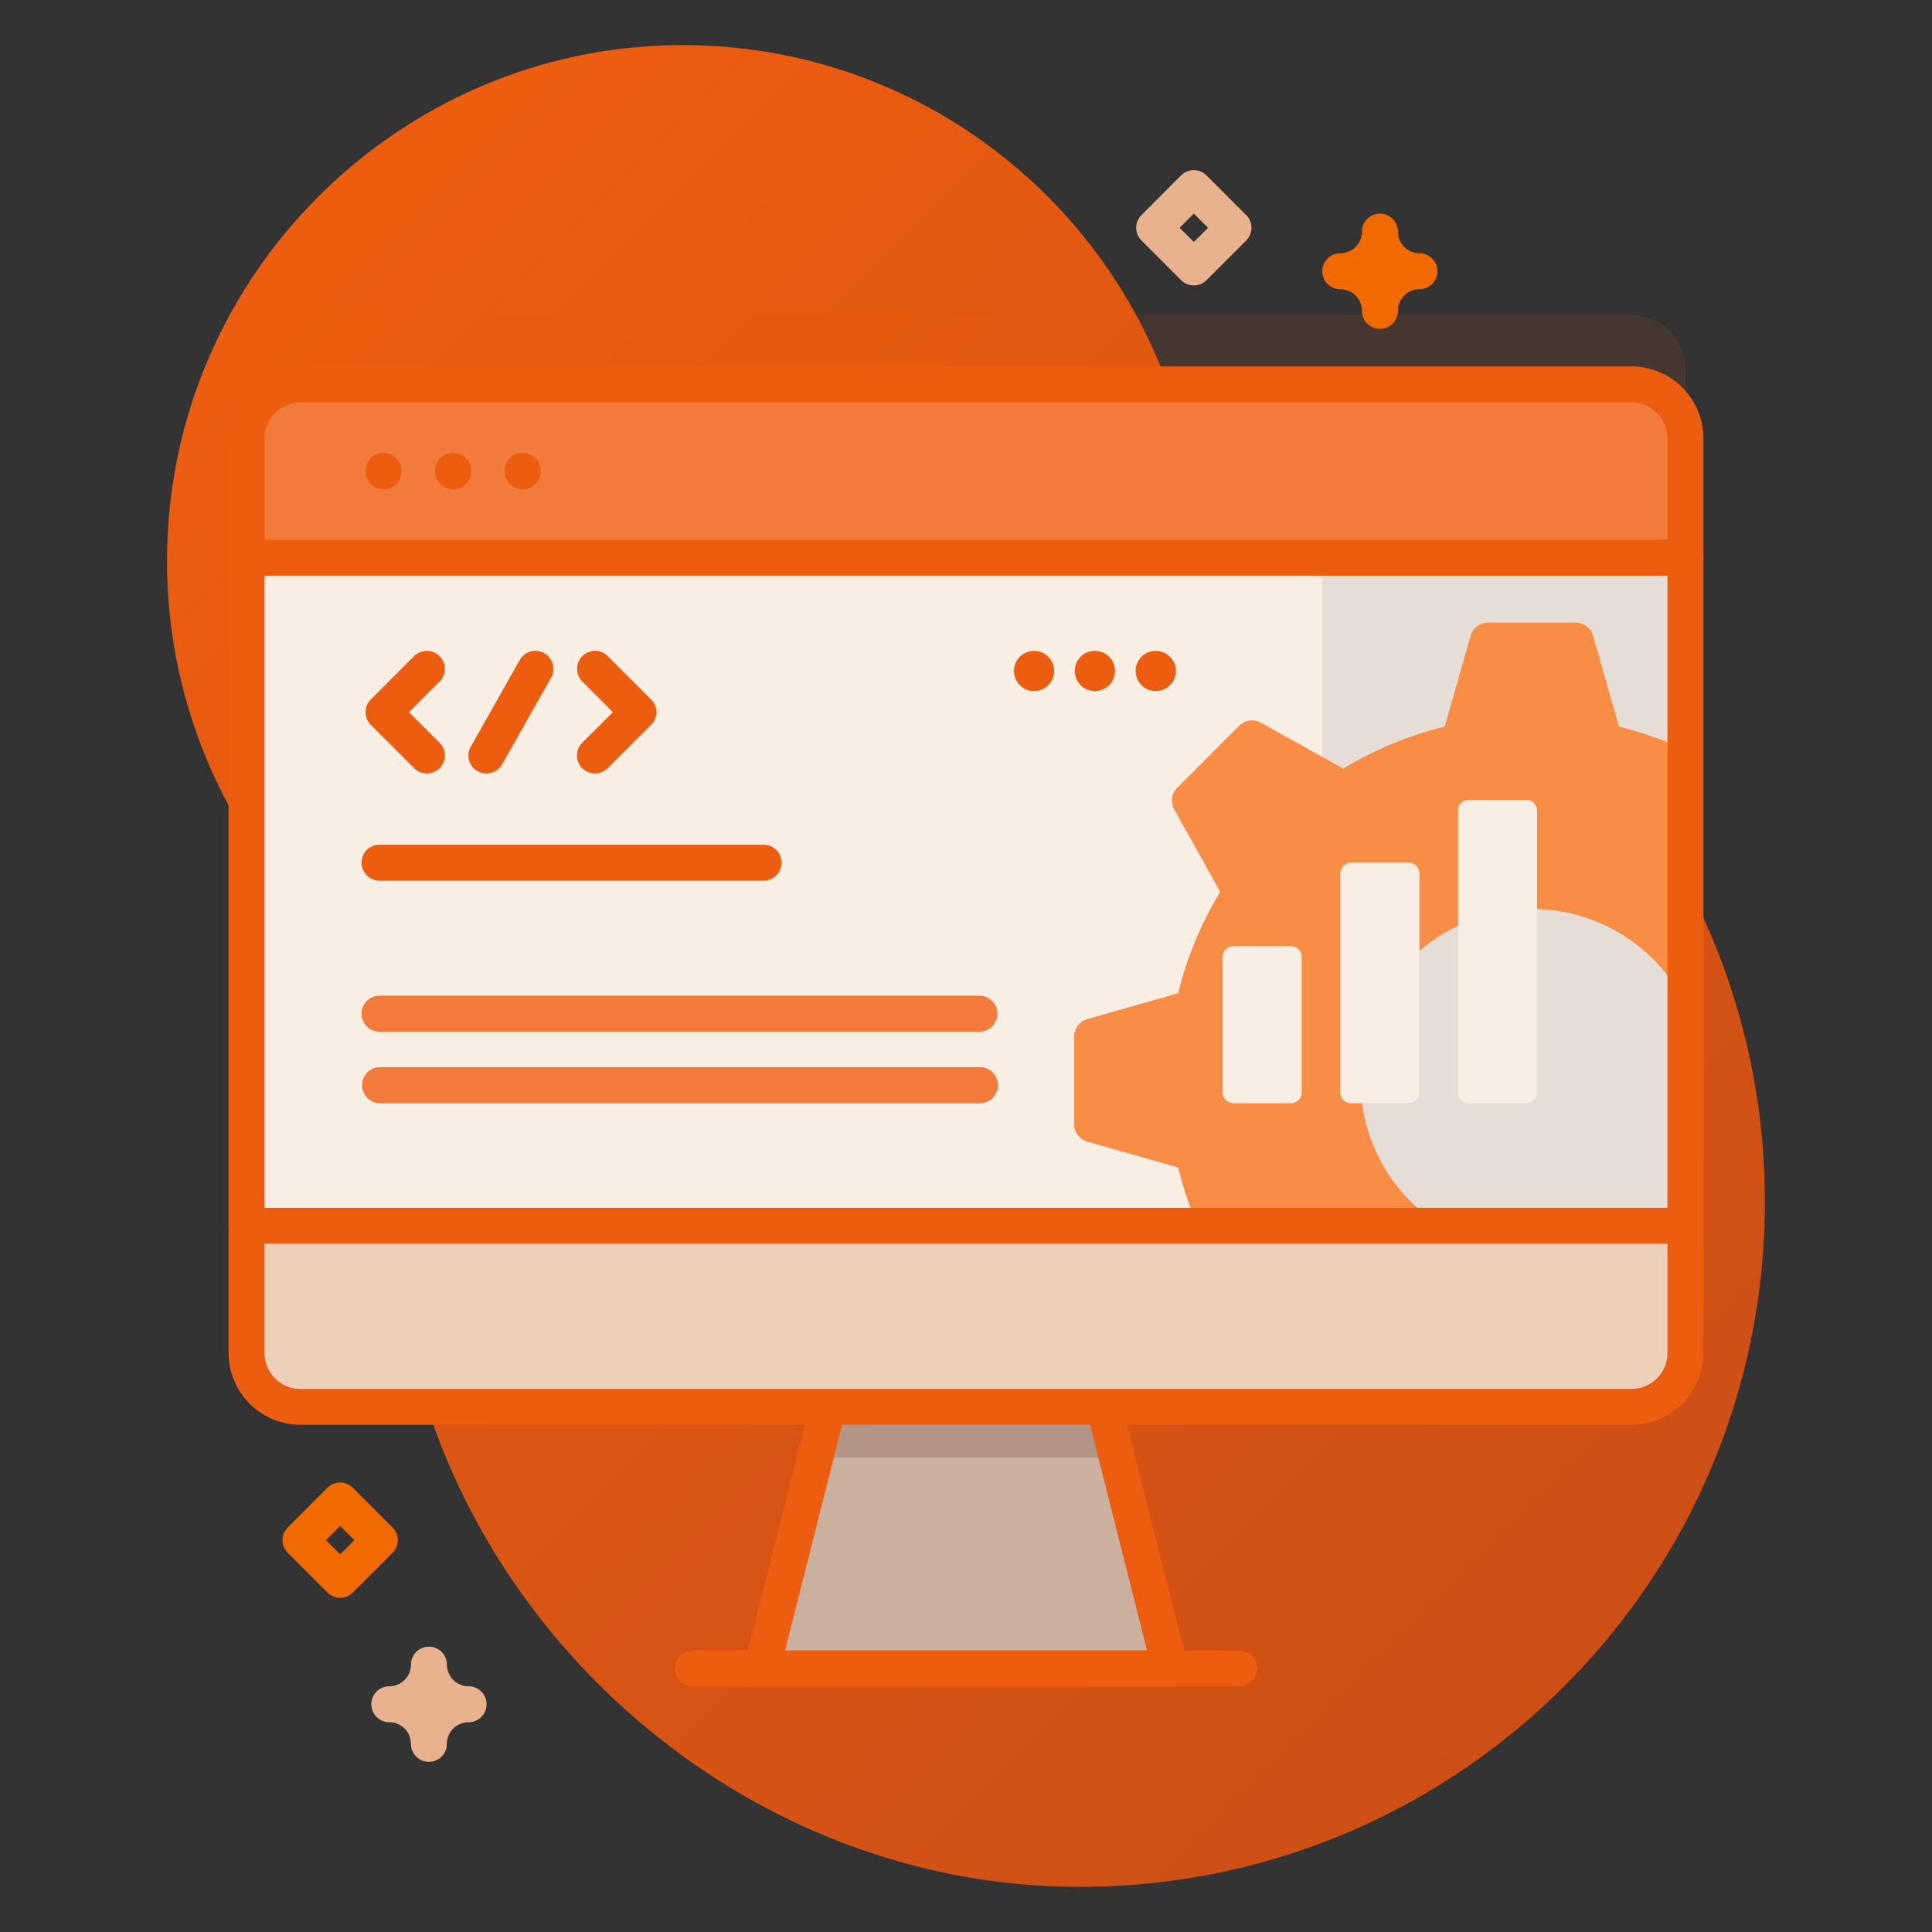 <svg id="Layer_1" data-name="Layer 1" xmlns="http://www.w3.org/2000/svg" xmlns:xlink="http://www.w3.org/1999/xlink" viewBox="0 0 1078 1078"><rect x="0" y="0" width="1078" height="1078" fill="#333333" stroke="none"/><defs><style>.cls-1{fill:url(#linear-gradient);}.cls-2,.cls-7{fill:#ec5d10;}.cls-2{opacity:0.1;}.cls-3{fill:#e8b28e;}.cls-4{fill:#f06a00;}.cls-5{fill:#cbb0a0;}.cls-6{fill:#b29586;}.cls-8{fill:#f8eee4;}.cls-9{fill:#e5ddd6;}.cls-10{fill:#ffa052;}.cls-11,.cls-12{fill:#f27b3b;}.cls-11{opacity:0.5;}.cls-13{fill:#edd0b9;}</style><linearGradient id="linear-gradient" x1="128.64" y1="194.05" x2="2724.83" y2="2790.24" gradientUnits="userSpaceOnUse"><stop offset="0" stop-color="#ec5d10"/><stop offset="1" stop-color="#802d25"/></linearGradient></defs><title>Development_ServiceIcon</title><path class="cls-1" d="M647.53,204.52c-43-105.71-147.06-180.08-268.4-179.34C224.33,26.14,97.06,151,93.3,305.75a286.69,286.69,0,0,0,72.93,198.67c37.37,41.86,56.12,97,54.23,153.08q-.37,11.18-.1,22.52c4.95,203.52,178.81,372.92,382.39,372.8,211-.13,382-171.23,382-382.27,0-154.69-91.89-287.91-224.06-348.08A220.75,220.75,0,0,1,647.53,204.52Z"/><path class="cls-2" d="M940.42,205.84V716.15a30.11,30.11,0,0,1-30.1,30.11H167.68a30.12,30.12,0,0,1-30.1-30.11V205.84a30.12,30.12,0,0,1,30.1-30.11H910.32a30.11,30.11,0,0,1,30.1,30.11Z"/><path class="cls-3" d="M666.12,159.25a10,10,0,0,1-7.09-2.94l-22.12-22.12a10,10,0,0,1,0-14.19L659,97.89a10,10,0,0,1,14.19,0L695.34,120a10,10,0,0,1,0,14.19l-22.12,22.12A10,10,0,0,1,666.12,159.25ZM658.2,127.1l7.92,7.92,7.93-7.92-7.93-7.93Z"/><path class="cls-4" d="M189.8,891.5a10,10,0,0,1-7.1-2.94l-22.11-22.11a10,10,0,0,1,0-14.2l22.11-22.11a10,10,0,0,1,14.19,0L219,852.25a10,10,0,0,1,0,14.2l-22.12,22.11a10,10,0,0,1-7.09,2.94Zm-7.92-32.15,7.92,7.92,7.92-7.92-7.92-7.92Z"/><path class="cls-3" d="M239.3,983.05a10,10,0,0,1-10-10,12.09,12.09,0,0,0-12.08-12.08,10,10,0,1,1,0-20.07,12.09,12.09,0,0,0,12.08-12.08,10,10,0,1,1,20.07,0,12.09,12.09,0,0,0,12.08,12.08,10,10,0,0,1,0,20.07A12.09,12.09,0,0,0,249.34,973,10,10,0,0,1,239.3,983.05Z"/><path class="cls-4" d="M769.92,183.47a10,10,0,0,1-10-10,12.09,12.09,0,0,0-12.08-12.08,10,10,0,0,1,0-20.07,12.09,12.09,0,0,0,12.08-12.08,10,10,0,1,1,20.07,0A12.09,12.09,0,0,0,792,141.29a10,10,0,1,1,0,20.07A12.09,12.09,0,0,0,780,173.44,10,10,0,0,1,769.92,183.47Z"/><path class="cls-5" d="M652.82,930.94H425.17l29.67-117.63,15.86-62.82H607.3l15.85,62.82Z"/><path class="cls-6" d="M623.15,813.31H454.84l15.86-62.82H607.3Z"/><path class="cls-7" d="M652.83,941H425.17a10,10,0,0,1-9.73-12.49l35.83-142a10,10,0,1,1,19.46,4.91l-32.68,129.5H640L607,790.23a10,10,0,0,1,19.46-4.91l36.12,143.15A10,10,0,0,1,652.83,941Z"/><path class="cls-8" d="M940.42,244.59V754.9A30.12,30.12,0,0,1,910.32,785H167.68a30.11,30.11,0,0,1-30.1-30.11V244.59a30.11,30.11,0,0,1,30.1-30.11H910.32a30.12,30.12,0,0,1,30.1,30.11Z"/><path class="cls-9" d="M910.32,214.48H737.7V785H910.32a30.12,30.12,0,0,0,30.1-30.11V244.59a30.12,30.12,0,0,0-30.1-30.11Z"/><path class="cls-10" d="M903.29,405.46l-14.43-50.68a10.06,10.06,0,0,0-9.65-7.31h-49a10.06,10.06,0,0,0-9.65,7.31l-14.43,50.68a201.85,201.85,0,0,0-56.62,23.44l-46-25.63a10,10,0,0,0-12,1.67l-34.62,34.64a10.06,10.06,0,0,0-1.69,12l25.65,46.05a201.85,201.85,0,0,0-23.46,56.6L606.7,568.66a10,10,0,0,0-7.29,9.65v49a10.05,10.05,0,0,0,7.29,9.65l50.68,14.43a201.15,201.15,0,0,0,14.33,39.76H818A95.68,95.68,0,1,1,940.42,560.21V418.51a201.67,201.67,0,0,0-37.13-13.05Z"/><path class="cls-11" d="M903.29,405.46l-14.43-50.68a10.06,10.06,0,0,0-9.65-7.31h-49a10.06,10.06,0,0,0-9.65,7.31l-14.43,50.68a201.85,201.85,0,0,0-56.62,23.44l-46-25.63a10,10,0,0,0-12,1.67l-34.62,34.64a10.06,10.06,0,0,0-1.69,12l25.65,46.05a201.85,201.85,0,0,0-23.46,56.6L606.7,568.66a10,10,0,0,0-7.29,9.65v49a10.05,10.05,0,0,0,7.29,9.65l50.68,14.43a201.15,201.15,0,0,0,14.33,39.76H818A95.68,95.68,0,1,1,940.42,560.21V418.51a201.67,201.67,0,0,0-37.13-13.05Z"/><path class="cls-12" d="M940.42,311.17V244.6a30.11,30.11,0,0,0-30.1-30.11H167.68a30.11,30.11,0,0,0-30.1,30.11v66.57Z"/><path class="cls-7" d="M940.42,321.21H137.58a10,10,0,1,1,0-20.07H940.42a10,10,0,1,1,0,20.07Z"/><path class="cls-13" d="M137.58,683.87v71A30.11,30.11,0,0,0,167.68,785H910.32a30.11,30.11,0,0,0,30.1-30.11v-71Z"/><path class="cls-7" d="M938.46,693.9h-800c-6,0-10.89-4.49-10.89-10s4.87-10,10.89-10h800c6,0,10.89,4.5,10.89,10S944.48,693.9,938.46,693.9Z"/><path class="cls-7" d="M691.41,941H386.59a10,10,0,0,1,0-20.07H691.41a10,10,0,0,1,0,20.07Z"/><path class="cls-7" d="M214,273a10,10,0,0,1-10-10v-.29a10,10,0,1,1,20.07,0V263A10,10,0,0,1,214,273Z"/><path class="cls-7" d="M252.8,273a10,10,0,0,1-10-10v-.29a10,10,0,1,1,20.07,0V263A10,10,0,0,1,252.8,273Z"/><path class="cls-7" d="M291.58,273a10,10,0,0,1-10-10v-.29a10,10,0,1,1,20.07,0V263A10,10,0,0,1,291.58,273Z"/><path class="cls-7" d="M910.31,204.46H167.68a40.19,40.19,0,0,0-40.14,40.15V754.89A40.19,40.19,0,0,0,167.68,795H910.31a40.19,40.19,0,0,0,40.15-40.15V244.61A40.19,40.19,0,0,0,910.31,204.46Zm20.08,550.43A20.11,20.11,0,0,1,910.31,775H167.68a20.1,20.1,0,0,1-20.07-20.08V244.61a20.1,20.1,0,0,1,20.07-20.08H910.31a20.11,20.11,0,0,1,20.08,20.08Z"/><path class="cls-12" d="M546.44,575.67H211.77a10,10,0,0,1,0-20.1H546.44a10.05,10.05,0,1,1,0,20.1Z"/><path class="cls-7" d="M426,491.39H211.77a10.05,10.05,0,0,1,0-20.1H426a10.05,10.05,0,1,1,0,20.1Z"/><path class="cls-12" d="M546.44,615.55H211.77a10.06,10.06,0,0,1,0-20.11H546.44a10.06,10.06,0,1,1,0,20.11Z"/><path class="cls-7" d="M238.17,431.54a10,10,0,0,1-7.1-2.94l-24.15-24.15a10,10,0,0,1,0-14.19l24.15-24.16a10,10,0,0,1,14.19,14.19L228.2,397.35l17.06,17.06a10,10,0,0,1-7.09,17.13Z"/><path class="cls-7" d="M332,431.54a10,10,0,0,1-7.09-17.13L342,397.35l-17.06-17.06a10,10,0,0,1,14.19-14.19l24.15,24.15a10,10,0,0,1,0,14.2L339.12,428.6A10,10,0,0,1,332,431.54Z"/><path class="cls-7" d="M271.44,431.54a10,10,0,0,1-8.72-15L290,368.26a10,10,0,1,1,17.47,9.87l-27.28,48.31a10,10,0,0,1-8.75,5.1Z"/><path class="cls-8" d="M786,615.55H753.86a6,6,0,0,1-6-6V487.36a6,6,0,0,1,6-6H786a6,6,0,0,1,6,6V609.52A6,6,0,0,1,786,615.55Z"/><path class="cls-8" d="M720.32,615.55H688.2a6,6,0,0,1-6-6V533.94a6,6,0,0,1,6-6h32.12a6,6,0,0,1,6,6v75.58A6,6,0,0,1,720.32,615.55Z"/><path class="cls-8" d="M851.63,615.55H819.52a6,6,0,0,1-6-6V452.29a6,6,0,0,1,6-6h32.11a6,6,0,0,1,6,6V609.52A6,6,0,0,1,851.63,615.55Z"/><circle class="cls-7" cx="644.86" cy="374.38" r="11.22"/><circle class="cls-7" cx="610.91" cy="374.38" r="11.22"/><circle class="cls-7" cx="576.97" cy="374.38" r="11.22"/></svg>